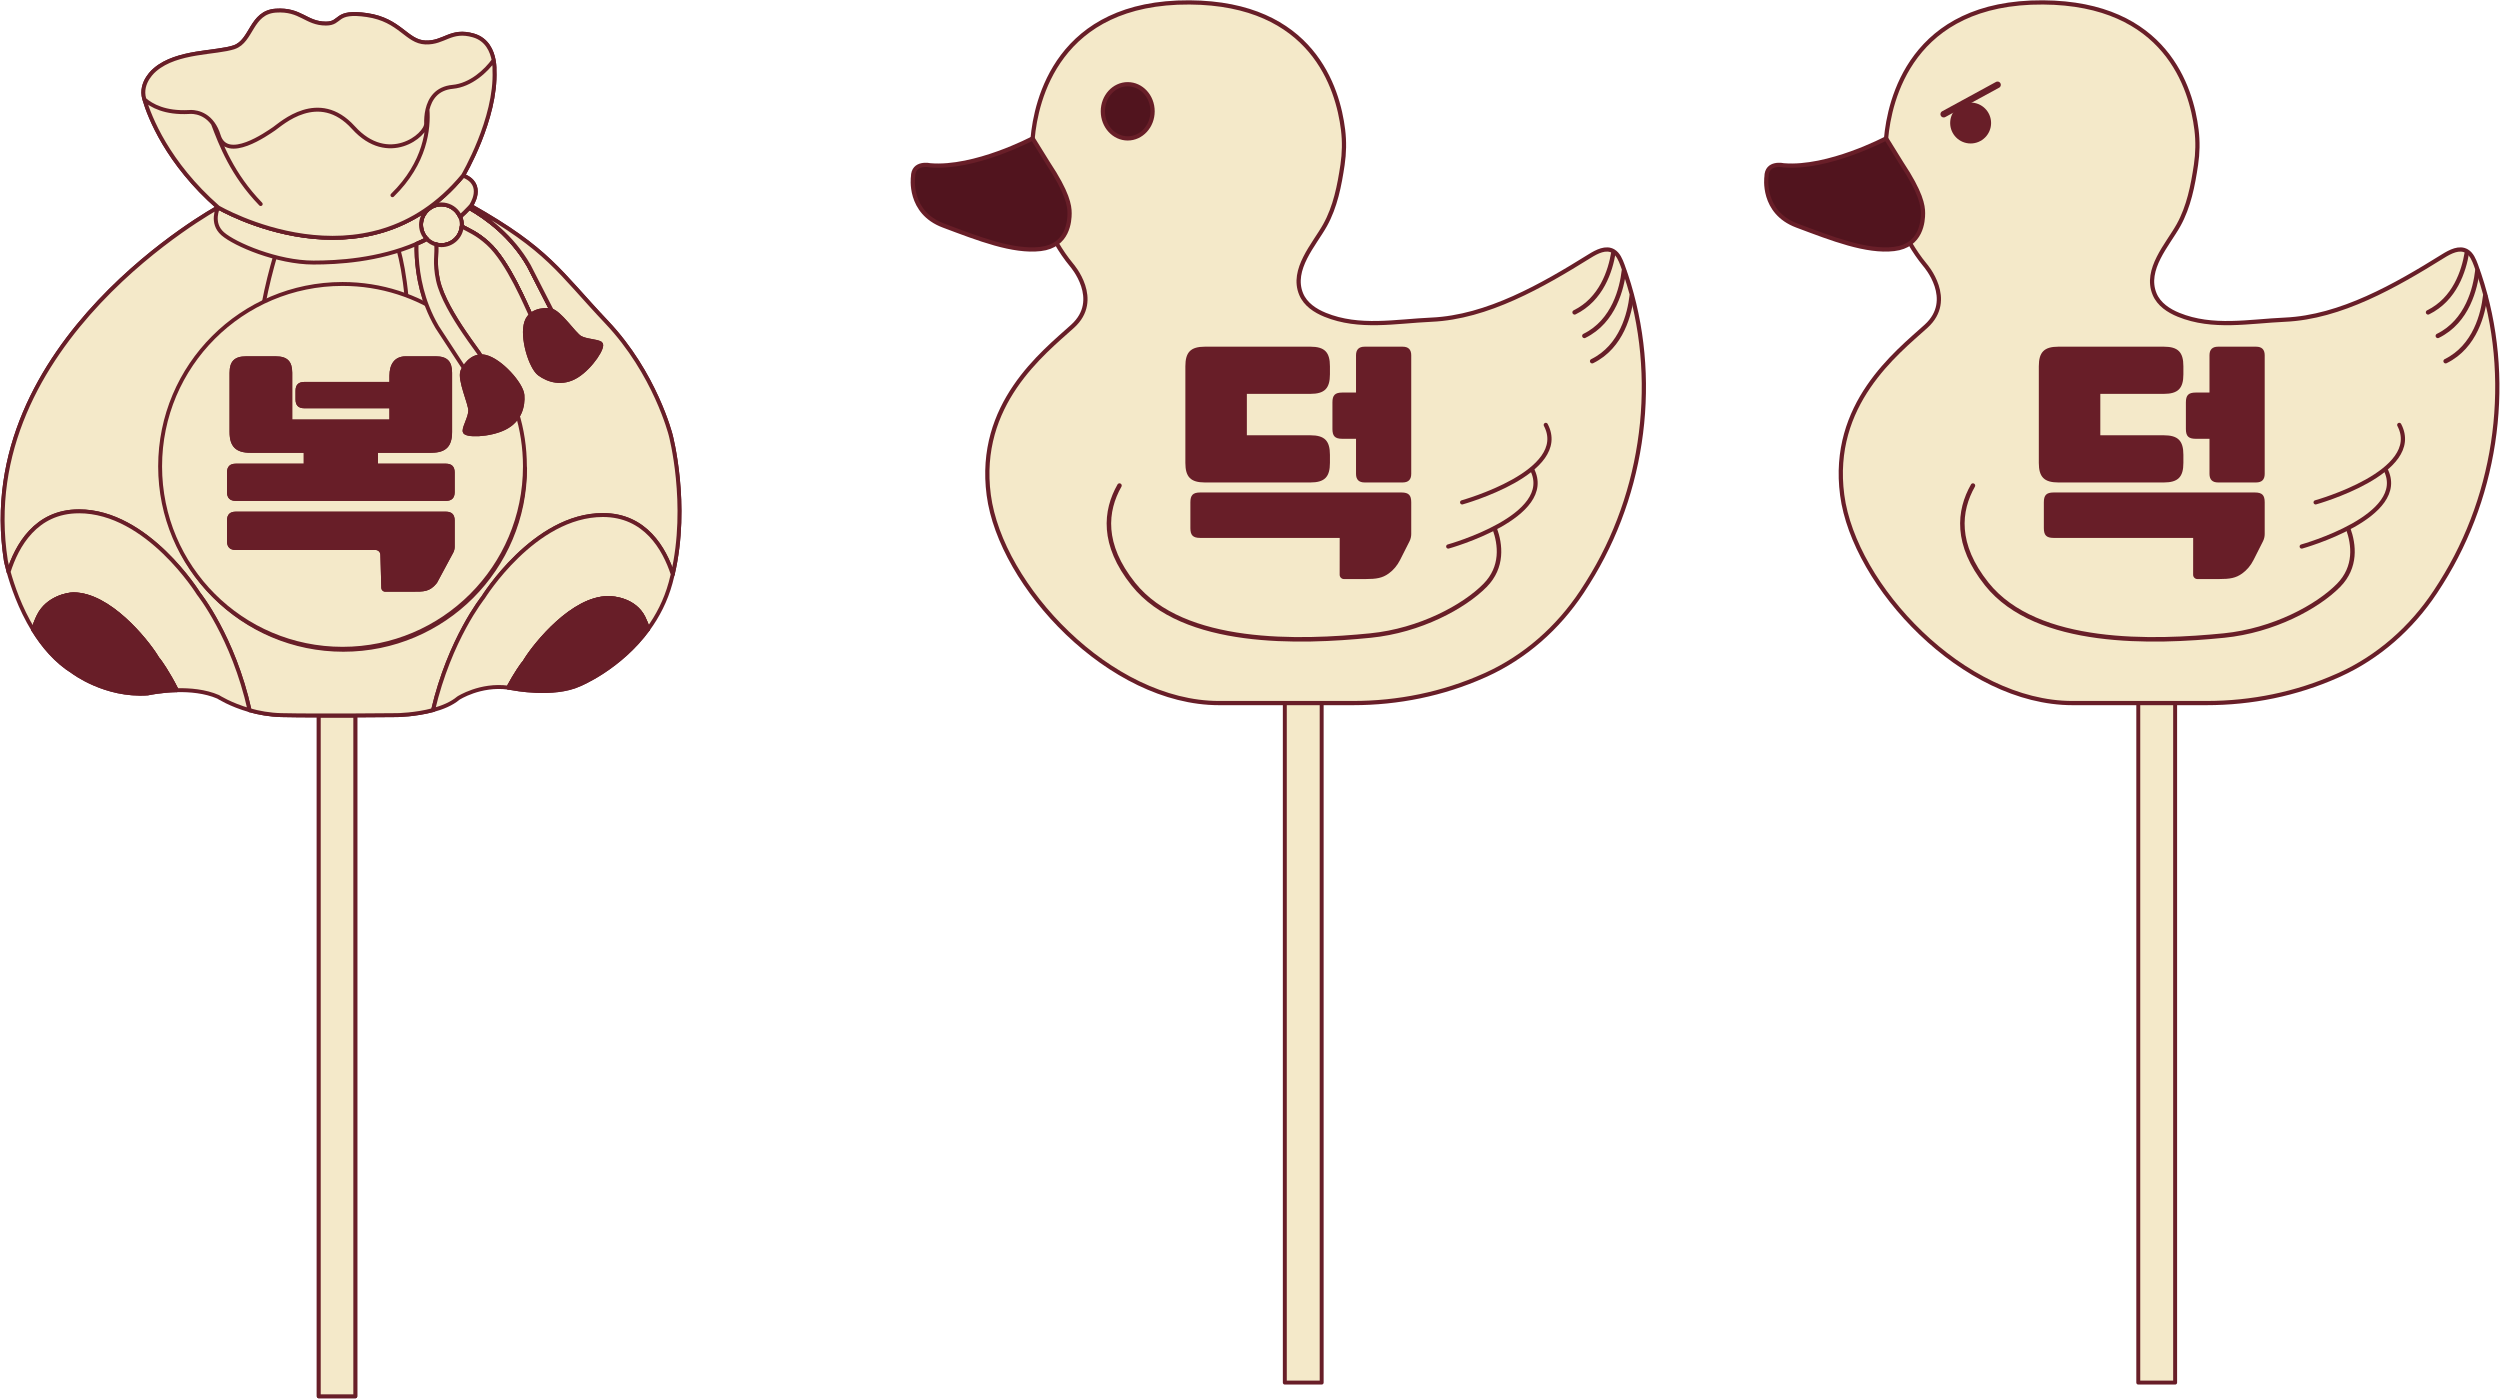 <svg width="1905" height="1066" viewBox="0 0 1905 1066" fill="none" xmlns="http://www.w3.org/2000/svg">
<path d="M1007.11 530.529H979.03V1053.54H1007.11V530.529Z" fill="#F4E9C9" stroke="#681E28" stroke-width="3" stroke-linecap="round" stroke-linejoin="round"/>
<path d="M786.86 105.47C789.4 76.9 805.62 1.22 906.42 1.84C999.99 2.41 1019.49 67.02 1023.41 98.86C1024.5 107.73 1024.33 116.7 1023.02 125.54C1020.66 141.5 1017.51 157.54 1009.72 171.57C1001.49 186.4 983.66 205.32 991.5 224.14C994.77 231.98 1002.24 236.81 1009.73 239.87C1035.84 250.53 1063.71 244.78 1090.75 243.6C1133.26 241.74 1175.2 217.63 1211.2 195.21C1216.81 191.72 1223.74 188.06 1229.41 191.44C1233.02 193.59 1234.85 197.97 1236.37 202.09C1264.71 279.19 1255.26 367.54 1213.89 437.48C1211.17 442.08 1208.34 446.6 1205.4 451.04C1186.98 478.83 1161.84 500.74 1132.58 514.07C1132.02 514.32 1131.47 514.56 1130.91 514.81C1099.29 528.92 1065.25 535.74 1031 535.74H928.88C845.87 535.74 762.57 446.47 753.43 377.27C744.31 308.06 794.84 268.94 817.3 248.63C839.76 228.32 816.59 201.99 816.59 201.99C812.13 196.59 808.34 190.99 805.1 185.39" fill="#F4E9C9"/>
<path d="M786.86 105.47C789.4 76.9 805.62 1.22 906.42 1.84C999.99 2.41 1019.49 67.02 1023.41 98.86C1024.5 107.73 1024.33 116.7 1023.02 125.54C1020.66 141.5 1017.51 157.54 1009.72 171.57C1001.49 186.4 983.66 205.32 991.5 224.14C994.77 231.98 1002.24 236.81 1009.73 239.87C1035.84 250.53 1063.71 244.78 1090.75 243.6C1133.26 241.74 1175.2 217.63 1211.2 195.21C1216.81 191.72 1223.74 188.06 1229.41 191.44C1233.02 193.59 1234.85 197.97 1236.37 202.09C1264.71 279.19 1255.26 367.54 1213.89 437.48C1211.17 442.08 1208.34 446.6 1205.4 451.04C1186.98 478.83 1161.84 500.74 1132.58 514.07C1132.02 514.32 1131.47 514.56 1130.91 514.81C1099.29 528.92 1065.25 535.74 1031 535.74H928.88C845.87 535.74 762.57 446.47 753.43 377.27C744.31 308.06 794.84 268.94 817.3 248.63C839.76 228.32 816.59 201.99 816.59 201.99C812.13 196.59 808.34 190.99 805.1 185.39" stroke="#681E28" stroke-width="3.22" stroke-linecap="round" stroke-linejoin="round"/>
<path d="M695.72 134.82C695.72 134.82 691.86 161.72 718.88 171.87C745.9 182.03 771.86 192.18 792.91 189.74C813.96 187.29 815.02 168.29 815.02 162.46C815.02 156.63 813.62 147.04 798.53 124.28L786.87 105.46C786.87 105.46 742.92 128.79 708.89 125.97C708.89 125.97 695.73 122.96 695.73 134.81L695.72 134.82Z" fill="#51141E" stroke="#681E28" stroke-width="3.22" stroke-linecap="round" stroke-linejoin="round"/>
<path d="M859.32 105.47C869.786 105.47 878.27 96.225 878.27 84.82C878.27 73.415 869.786 64.17 859.32 64.17C848.854 64.17 840.37 73.415 840.37 84.82C840.37 96.225 848.854 105.47 859.32 105.47Z" fill="#51141E" stroke="#681E28" stroke-width="3.22" stroke-linecap="round" stroke-linejoin="round"/>
<path d="M918.17 264.17H998.49C1009.39 264.17 1013.41 268.38 1013.41 279.09V285.21C1013.41 295.92 1009.39 300.13 998.49 300.13H950.11V331.68H998.49C1009.39 331.68 1013.41 335.89 1013.41 346.6V352.72C1013.41 363.43 1009.39 367.64 998.49 367.64H918.17C907.27 367.64 903.25 363.43 903.25 352.72V279.09C903.25 268.38 907.27 264.17 918.17 264.17ZM1020.86 409.89H914.53C908.98 409.89 907.07 407.79 907.07 402.43V382.73C907.07 377.38 908.98 375.27 914.53 375.27H1067.9C1073.45 375.27 1075.36 377.37 1075.36 382.73V406.93C1075.36 408.87 1074.9 410.79 1074.02 412.53L1066.81 426.79C1064.76 430.83 1061.84 434.4 1058.16 437.03C1053.35 440.47 1048.94 441.25 1040.33 441.25H1024.1C1022.29 441.25 1020.82 439.78 1020.82 437.97L1020.85 409.89H1020.86ZM1068.86 367.63H1039.79C1035.58 367.63 1033.29 365.53 1033.29 361.13V334.36H1022.77C1017.22 334.36 1015.31 332.26 1015.31 326.9V306.59C1015.31 301.24 1017.22 299.13 1022.77 299.13H1033.29V270.68C1033.29 266.28 1035.58 264.18 1039.79 264.18H1068.86C1073.07 264.18 1075.36 266.28 1075.36 270.68V361.13C1075.36 365.53 1073.07 367.63 1068.86 367.63Z" fill="#681E28"/>
<path d="M1229.4 192.59C1227.13 206.36 1220.3 227.98 1199.86 238.01" stroke="#681E28" stroke-width="3.43" stroke-linecap="round" stroke-linejoin="round"/>
<path d="M1237.44 206.22C1235.92 219.31 1230.02 244.79 1207.3 255.94" stroke="#681E28" stroke-width="3.43" stroke-linecap="round" stroke-linejoin="round"/>
<path d="M1243.38 225.489C1241.86 238.579 1235.96 264.059 1213.24 275.209" stroke="#681E28" stroke-width="3.43" stroke-linecap="round" stroke-linejoin="round"/>
<path d="M1139.03 402.99C1143.32 414.89 1145.42 432.07 1131.6 446.09C1115.67 462.24 1082.18 480.51 1044.28 484.29C991.03 489.6 901.69 492.79 863.58 445.05C839.38 414.74 842.15 389.2 853.04 370" stroke="#681E28" stroke-width="3.43" stroke-linecap="round" stroke-linejoin="round"/>
<path d="M1103.57 416.439C1103.57 416.439 1186.17 393.429 1167.29 357.439L1103.57 416.439Z" fill="#F4E9C9"/>
<path d="M1103.57 416.439C1103.57 416.439 1186.17 393.429 1167.29 357.439" stroke="#681E28" stroke-width="3.22" stroke-linecap="round" stroke-linejoin="round"/>
<path d="M1114.17 382.79C1114.17 382.79 1196.77 359.78 1177.89 323.79L1114.17 382.79Z" fill="#F4E9C9"/>
<path d="M1114.17 382.79C1114.17 382.79 1196.77 359.78 1177.89 323.79" stroke="#681E28" stroke-width="3.22" stroke-linecap="round" stroke-linejoin="round"/>
<path d="M1657.45 530.529H1629.37V1053.54H1657.45V530.529Z" fill="#F4E9C9" stroke="#681E28" stroke-width="3" stroke-linecap="round" stroke-linejoin="round"/>
<path d="M1437.19 105.47C1439.73 76.9 1455.95 1.22 1556.75 1.84C1650.32 2.41 1669.82 67.02 1673.74 98.86C1674.83 107.73 1674.66 116.7 1673.35 125.54C1670.99 141.5 1667.84 157.54 1660.05 171.57C1651.82 186.4 1633.99 205.32 1641.83 224.14C1645.1 231.98 1652.57 236.81 1660.06 239.87C1686.17 250.53 1714.04 244.78 1741.08 243.6C1783.59 241.74 1825.53 217.63 1861.53 195.21C1867.14 191.72 1874.07 188.06 1879.74 191.44C1883.35 193.59 1885.18 197.97 1886.7 202.09C1915.04 279.19 1905.59 367.54 1864.22 437.48C1861.5 442.08 1858.67 446.6 1855.73 451.04C1837.31 478.83 1812.17 500.74 1782.91 514.07C1782.35 514.32 1781.8 514.56 1781.24 514.81C1749.62 528.92 1715.58 535.74 1681.33 535.74H1579.21C1496.2 535.74 1412.9 446.47 1403.76 377.27C1394.64 308.06 1445.17 268.94 1467.63 248.63C1490.09 228.32 1466.92 201.99 1466.92 201.99C1462.46 196.59 1458.67 190.99 1455.43 185.39" fill="#F4E9C9"/>
<path d="M1437.19 105.47C1439.73 76.9 1455.95 1.22 1556.75 1.84C1650.32 2.41 1669.82 67.02 1673.74 98.86C1674.83 107.73 1674.66 116.7 1673.35 125.54C1670.99 141.5 1667.84 157.54 1660.05 171.57C1651.82 186.4 1633.99 205.32 1641.83 224.14C1645.1 231.98 1652.57 236.81 1660.06 239.87C1686.17 250.53 1714.04 244.78 1741.08 243.6C1783.59 241.74 1825.53 217.63 1861.53 195.21C1867.14 191.72 1874.07 188.06 1879.74 191.44C1883.35 193.59 1885.18 197.97 1886.7 202.09C1915.04 279.19 1905.59 367.54 1864.22 437.48C1861.5 442.08 1858.67 446.6 1855.73 451.04C1837.31 478.83 1812.17 500.74 1782.91 514.07C1782.35 514.32 1781.8 514.56 1781.24 514.81C1749.62 528.92 1715.58 535.74 1681.33 535.74H1579.21C1496.2 535.74 1412.9 446.47 1403.76 377.27C1394.64 308.06 1445.17 268.94 1467.63 248.63C1490.09 228.32 1466.92 201.99 1466.92 201.99C1462.46 196.59 1458.67 190.99 1455.43 185.39" stroke="#681E28" stroke-width="3.22" stroke-linecap="round" stroke-linejoin="round"/>
<path d="M1346.05 134.82C1346.05 134.82 1342.19 161.72 1369.21 171.87C1396.23 182.02 1422.19 192.18 1443.24 189.74C1464.29 187.29 1465.35 168.29 1465.35 162.46C1465.35 156.63 1463.95 147.04 1448.86 124.28L1437.2 105.46C1437.2 105.46 1393.25 128.79 1359.22 125.97C1359.22 125.97 1346.06 122.96 1346.06 134.81L1346.05 134.82Z" fill="#51141E" stroke="#681E28" stroke-width="3.22" stroke-linecap="round" stroke-linejoin="round"/>
<path d="M1568.5 264.17H1648.82C1659.72 264.17 1663.74 268.38 1663.74 279.09V285.21C1663.74 295.92 1659.72 300.13 1648.82 300.13H1600.44V331.68H1648.82C1659.72 331.68 1663.74 335.89 1663.74 346.6V352.72C1663.74 363.43 1659.72 367.64 1648.82 367.64H1568.5C1557.6 367.64 1553.58 363.43 1553.58 352.72V279.09C1553.58 268.38 1557.6 264.17 1568.5 264.17ZM1671.2 409.89H1564.87C1559.32 409.89 1557.41 407.79 1557.41 402.43V382.73C1557.41 377.38 1559.32 375.27 1564.87 375.27H1718.24C1723.79 375.27 1725.7 377.37 1725.7 382.73V406.93C1725.7 408.87 1725.24 410.79 1724.36 412.53L1717.15 426.79C1715.1 430.83 1712.18 434.4 1708.5 437.03C1703.69 440.47 1699.28 441.25 1690.67 441.25H1674.44C1672.63 441.25 1671.16 439.78 1671.16 437.97L1671.19 409.89H1671.2ZM1719.2 367.63H1690.13C1685.92 367.63 1683.63 365.53 1683.63 361.13V334.36H1673.11C1667.56 334.36 1665.65 332.26 1665.65 326.9V306.59C1665.65 301.24 1667.56 299.13 1673.11 299.13H1683.63V270.68C1683.63 266.28 1685.92 264.18 1690.13 264.18H1719.2C1723.41 264.18 1725.7 266.28 1725.7 270.68V361.13C1725.7 365.53 1723.41 367.63 1719.2 367.63Z" fill="#681E28"/>
<path d="M1879.74 192.59C1877.47 206.36 1870.64 227.98 1850.2 238.01" stroke="#681E28" stroke-width="3.43" stroke-linecap="round" stroke-linejoin="round"/>
<path d="M1887.77 206.22C1886.25 219.31 1880.35 244.79 1857.63 255.94" stroke="#681E28" stroke-width="3.43" stroke-linecap="round" stroke-linejoin="round"/>
<path d="M1893.72 225.489C1892.2 238.579 1886.3 264.059 1863.58 275.209" stroke="#681E28" stroke-width="3.43" stroke-linecap="round" stroke-linejoin="round"/>
<path d="M1789.37 402.99C1793.66 414.89 1795.76 432.07 1781.94 446.09C1766.01 462.24 1732.52 480.51 1694.62 484.29C1641.37 489.6 1552.03 492.79 1513.92 445.05C1489.72 414.74 1492.49 389.2 1503.38 370" stroke="#681E28" stroke-width="3.43" stroke-linecap="round" stroke-linejoin="round"/>
<path d="M1753.91 416.439C1753.91 416.439 1836.51 393.429 1817.63 357.439L1753.91 416.439Z" fill="#F4E9C9"/>
<path d="M1753.91 416.439C1753.91 416.439 1836.51 393.429 1817.63 357.439" stroke="#681E28" stroke-width="3.22" stroke-linecap="round" stroke-linejoin="round"/>
<path d="M1764.51 382.79C1764.51 382.79 1847.11 359.78 1828.23 323.79L1764.51 382.79Z" fill="#F4E9C9"/>
<path d="M1764.51 382.79C1764.51 382.79 1847.11 359.78 1828.23 323.79" stroke="#681E28" stroke-width="3.22" stroke-linecap="round" stroke-linejoin="round"/>
<path d="M1481.11 87L1522.12 64.64" stroke="#681E28" stroke-width="5" stroke-linecap="round" stroke-linejoin="round"/>
<path d="M1501.62 109.329C1510.23 109.329 1517.21 102.35 1517.21 93.739C1517.21 85.129 1510.23 78.149 1501.62 78.149C1493.01 78.149 1486.03 85.129 1486.03 93.739C1486.03 102.35 1493.01 109.329 1501.62 109.329Z" fill="#681E28"/>
<path d="M270.739 545.194H242.889V1063.98H270.739V545.194Z" fill="#F4E9C9" stroke="#681E28" stroke-width="3" stroke-linecap="round" stroke-linejoin="round"/>
<path d="M270.739 545.193H242.889V1063.98H270.739V545.193Z" fill="#F4E9C9" stroke="#681E28" stroke-width="3" stroke-linecap="round" stroke-linejoin="round"/>
<path d="M363.519 282.224C360.949 284.244 358.159 283.544 356.229 282.574C353.689 285.014 352.539 287.634 353.469 289.494C353.569 289.694 354.939 291.564 355.069 291.734C356.709 293.654 360.889 293.754 365.469 292.054C365.479 292.054 365.489 292.054 365.499 292.044C366.609 291.164 367.889 290.354 369.299 289.644C370.139 289.214 370.979 288.854 371.809 288.554C371.809 288.554 371.829 288.544 371.839 288.534C374.999 286.064 376.789 283.184 376.299 281.034C376.249 280.804 374.929 278.894 374.809 278.674C373.859 276.804 370.979 276.204 367.439 276.854C367.059 278.814 365.689 280.514 363.509 282.234L363.519 282.224Z" fill="#F4E9C9" stroke="#681E28" stroke-width="3" stroke-linecap="round" stroke-linejoin="round"/>
<path d="M351.839 172.544C357.049 175.464 363.299 177.754 371.759 185.394C387.489 199.604 401.359 233.994 404.479 240.244C405.499 242.264 406.549 243.734 407.709 244.724C410.119 246.784 412.909 246.734 416.529 245.254C418.219 244.564 419.199 243.414 419.769 242.164C420.989 239.444 420.219 236.194 420.219 236.194L402.969 202.484C390.069 179.954 371.119 166.034 357.499 158.334C355.279 160.704 352.969 162.964 350.599 165.084C351.439 166.994 351.889 169.074 351.889 171.284C351.889 171.704 351.869 172.114 351.839 172.534V172.544Z" fill="#F4E9C9"/>
<path d="M407.709 244.724C406.549 243.734 405.499 242.264 404.479 240.244C401.359 233.994 387.489 199.604 371.759 185.394C363.299 177.754 357.049 175.464 351.839 172.544V172.534C351.869 172.114 351.889 171.704 351.889 171.284C351.889 169.074 351.439 166.994 350.599 165.084C352.969 162.964 355.279 160.704 357.499 158.334C371.119 166.034 390.069 179.954 402.969 202.484L420.219 236.194C420.219 236.194 420.989 239.444 419.769 242.164C419.199 243.414 418.219 244.564 416.529 245.254C412.909 246.734 410.119 246.784 407.709 244.724ZM407.709 244.724H407.729" stroke="#681E28" stroke-width="3" stroke-linecap="round" stroke-linejoin="round"/>
<path d="M351.889 171.284C351.889 171.704 351.869 172.124 351.839 172.534C351.869 172.114 351.889 171.704 351.889 171.284C351.889 169.074 351.439 166.984 350.599 165.084C351.439 166.994 351.889 169.074 351.889 171.284Z" fill="#F4E9C9"/>
<path d="M351.889 171.284C351.889 171.704 351.869 172.124 351.839 172.534C351.869 172.114 351.889 171.704 351.889 171.284ZM351.889 171.284C351.889 169.074 351.439 166.984 350.599 165.084M351.889 171.284C351.889 169.074 351.439 166.994 350.599 165.084M350.599 165.084C350.329 164.464 350.019 163.874 349.679 163.304" stroke="#681E28" stroke-width="3" stroke-linecap="round" stroke-linejoin="round"/>
<path d="M321.119 168.284C322.509 161.144 328.809 155.764 336.349 155.764C336.999 155.764 337.639 155.794 338.269 155.894C343.119 156.474 347.279 159.304 349.679 163.304C347.269 159.304 343.119 156.474 338.259 155.884C337.619 155.784 336.989 155.754 336.339 155.754C328.799 155.754 322.499 161.134 321.109 168.274C320.909 169.244 320.809 170.244 320.809 171.284C320.809 173.944 321.479 176.434 322.649 178.624C321.479 176.444 320.809 173.944 320.809 171.294C320.809 170.254 320.909 169.254 321.109 168.284H321.119Z" fill="#F4E9C9" stroke="#681E28" stroke-width="3" stroke-linecap="round" stroke-linejoin="round"/>
<path d="M365.509 292.034C366.329 291.734 367.179 291.374 368.019 290.944C369.429 290.234 370.699 289.424 371.819 288.544C370.999 288.844 370.149 289.204 369.309 289.634C367.899 290.344 366.629 291.154 365.509 292.034Z" fill="#F4E9C9" stroke="#681E28" stroke-width="3" stroke-linecap="round" stroke-linejoin="round"/>
<path d="M384.159 292.093C384.159 292.093 384.139 292.073 384.139 292.063V292.083C384.159 292.083 384.159 292.103 384.159 292.103V292.093Z" fill="#F4E9C9" stroke="#681E28" stroke-width="3" stroke-linecap="round" stroke-linejoin="round"/>
<path d="M322.659 178.624C323.359 179.934 324.249 181.134 325.279 182.184" stroke="#681E28" stroke-width="3" stroke-linecap="round" stroke-linejoin="round"/>
<path d="M384.099 291.774C384.069 291.644 383.649 290.984 383.249 290.384C383.569 290.934 383.849 291.484 384.149 292.044C384.129 291.954 384.119 291.864 384.099 291.764V291.774Z" fill="#F4E9C9" stroke="#681E28" stroke-width="3" stroke-linecap="round" stroke-linejoin="round"/>
<path d="M420.999 254.594C420.109 254.684 419.199 254.824 418.269 255.024C416.709 255.364 415.249 255.834 413.949 256.394C414.839 256.304 415.759 256.164 416.689 255.964C418.249 255.624 419.689 255.154 420.989 254.594H420.999Z" fill="#F4E9C9" stroke="#681E28" stroke-width="3" stroke-linecap="round" stroke-linejoin="round"/>
<path d="M332.349 186.293C333.619 186.623 334.959 186.813 336.339 186.813C344.509 186.813 351.199 180.533 351.829 172.543C351.859 172.123 351.879 171.703 351.879 171.293C351.879 169.083 351.429 166.993 350.589 165.093C350.319 164.483 350.009 163.883 349.669 163.313C347.259 159.313 343.109 156.493 338.259 155.903C337.619 155.803 336.989 155.773 336.339 155.773C328.799 155.773 322.499 161.153 321.109 168.293C320.909 169.263 320.809 170.263 320.809 171.303C320.809 173.953 321.479 176.453 322.649 178.633C323.349 179.943 324.239 181.143 325.269 182.193C327.189 184.133 329.609 185.583 332.339 186.303L332.349 186.293Z" fill="#F4E9C9" stroke="#681E28" stroke-width="3" stroke-linecap="round" stroke-linejoin="round"/>
<path d="M384.099 291.774C384.069 291.644 383.649 290.984 383.249 290.384C383.569 290.934 383.849 291.484 384.149 292.044C384.129 291.954 384.119 291.864 384.099 291.764V291.774Z" stroke="#681E28" stroke-width="3" stroke-linecap="round" stroke-linejoin="round"/>
<path d="M369.349 308.444C366.759 315.074 375.499 333.354 375.329 338.694C375.169 344.034 370.959 350.504 370.959 354.224C370.959 357.944 389.879 357.624 401.529 351.794C413.179 345.974 415.759 334.974 415.069 326.724C414.379 318.474 398.449 300.364 386.809 297.614C384.949 297.174 383.229 297.154 381.669 297.434C373.449 298.874 369.349 308.454 369.349 308.454V308.444Z" stroke="#681E28" stroke-width="3" stroke-linecap="round" stroke-linejoin="round"/>
<path d="M420.999 254.594C420.109 254.684 419.199 254.824 418.269 255.024C416.709 255.364 415.249 255.834 413.949 256.394C414.839 256.304 415.759 256.164 416.689 255.964C418.249 255.624 419.689 255.154 420.989 254.594H420.999Z" stroke="#681E28" stroke-width="3" stroke-linecap="round" stroke-linejoin="round"/>
<path d="M384.159 292.093C384.159 292.093 384.139 292.073 384.139 292.063V292.083C384.159 292.083 384.159 292.103 384.159 292.103V292.093Z" stroke="#681E28" stroke-width="3" stroke-linecap="round" stroke-linejoin="round"/>
<path d="M325.649 233.823C327.639 238.933 330.109 244.123 333.119 249.233L353.829 280.933C353.829 280.933 354.779 281.833 356.239 282.573C353.699 285.013 352.549 287.633 353.479 289.493C353.579 289.693 354.949 291.563 355.079 291.733C356.719 293.653 360.899 293.753 365.479 292.053C365.489 292.053 365.499 292.053 365.509 292.043C366.329 291.743 367.179 291.383 368.019 290.953C369.429 290.243 370.699 289.433 371.819 288.553C371.819 288.553 371.839 288.543 371.849 288.533C375.009 286.063 376.799 283.183 376.309 281.033C376.259 280.803 374.939 278.893 374.819 278.673C373.869 276.803 370.989 276.203 367.449 276.853C367.869 274.743 367.169 272.323 365.139 269.303C363.599 266.993 359.059 261.043 353.879 253.393C345.959 241.723 336.509 226.163 333.769 213.663C330.829 200.213 333.069 193.463 332.349 186.313C333.619 186.643 334.959 186.833 336.339 186.833C344.509 186.833 351.199 180.553 351.829 172.563C357.039 175.483 363.289 177.773 371.749 185.413C387.479 199.623 401.349 234.013 404.469 240.263C405.489 242.283 406.539 243.753 407.699 244.743C410.109 246.803 412.899 246.753 416.519 245.273C418.209 244.583 419.189 243.433 419.759 242.183C420.979 239.463 420.209 236.213 420.209 236.213L402.959 202.503C390.059 179.973 371.109 166.053 357.489 158.353C355.269 160.723 352.959 162.983 350.589 165.103C350.319 164.483 350.009 163.893 349.669 163.323C347.259 159.323 343.109 156.493 338.249 155.903C337.609 155.803 336.979 155.773 336.329 155.773C328.789 155.773 322.489 161.153 321.099 168.293C320.899 169.263 320.799 170.263 320.799 171.303C320.799 173.963 321.469 176.453 322.639 178.643C323.339 179.953 324.229 181.153 325.259 182.203C322.649 183.523 320.009 184.763 317.359 185.883C317.129 198.073 318.479 215.623 325.629 233.853L325.649 233.823Z" stroke="#681E28" stroke-width="3" stroke-linecap="round" stroke-linejoin="round"/>
<path d="M453.279 284.834C448.649 282.174 437.649 265.174 430.639 263.904C430.639 263.904 416.019 261.754 412.259 273.114C408.509 284.474 415.599 307.534 422.269 312.434C428.939 317.334 439.659 320.894 450.719 314.014C461.779 307.144 471.959 291.184 468.789 289.234C465.619 287.284 457.909 287.484 453.269 284.824L453.279 284.834Z" stroke="#681E28" stroke-width="3" stroke-linecap="round" stroke-linejoin="round"/>
<path d="M369.349 308.443C369.349 308.443 373.459 298.863 381.669 297.423C383.379 295.593 384.329 293.693 384.159 292.133V292.103C384.159 292.103 384.159 292.083 384.139 292.083V292.063C383.839 291.493 383.559 290.953 383.239 290.403C382.939 289.933 382.649 289.513 382.599 289.433C381.359 286.973 376.819 286.693 371.839 288.543C371.829 288.543 371.819 288.543 371.809 288.553C370.699 289.433 369.419 290.243 368.009 290.953C367.169 291.383 366.329 291.743 365.499 292.043C365.499 292.043 365.479 292.053 365.469 292.063C365.469 292.063 365.489 292.053 365.499 292.043C365.489 292.043 365.479 292.043 365.469 292.053C360.889 293.753 356.709 293.653 355.069 291.733C354.939 291.563 353.569 289.693 353.469 289.493C352.529 287.633 353.689 285.013 356.229 282.573C354.779 281.833 353.819 280.933 353.819 280.933L333.109 249.233C330.099 244.123 327.629 238.933 325.639 233.823C320.549 231.163 315.259 228.813 309.819 226.793C294.809 221.213 278.569 218.163 261.619 218.163C185.139 218.163 123.139 280.173 123.139 356.643C123.139 433.113 185.149 495.123 261.619 495.123C338.089 495.123 400.099 433.113 400.099 356.643C400.099 355.717 400.099 355.717 400.099 356.643C400.099 433.123 338.089 495.123 261.619 495.123C185.149 495.123 123.139 433.113 123.139 356.643C123.139 280.173 185.149 218.163 261.619 218.163C278.569 218.163 294.809 221.213 309.819 226.793C315.259 228.813 320.549 231.163 325.639 233.823C318.489 215.593 317.129 198.053 317.369 185.863C288.109 198.413 257.009 200.063 238.869 200.063C211.489 200.063 178.919 186.253 169.639 178.073C160.359 169.883 166.199 158.013 166.199 158.013C166.199 158.013 -21.421 260.233 4.449 427.143C4.449 427.143 5.089 430.403 6.539 435.713C12.789 415.993 27.279 389.623 60.089 389.623C112.499 389.623 151.329 452.383 151.329 452.383C151.329 452.383 177.739 485.293 190.169 541.183C197.169 543.173 205.399 544.713 214.399 544.913C242.209 545.553 302.709 544.913 302.709 544.913C302.709 544.913 316.379 544.763 329.989 541.083C342.679 486.963 368.159 455.213 368.159 455.213C368.159 455.213 406.979 392.453 459.379 392.453C491.649 392.453 506.209 417.973 512.629 437.583C525.099 384.063 511.029 331.403 511.029 331.403C511.029 331.403 499.229 284.503 462.339 245.533C425.469 206.543 418.349 190.533 358.839 156.883C358.839 156.883 370.319 140.553 352.859 133.773C278.349 223.803 166.209 158.023 166.209 158.023C166.209 158.023 160.379 169.893 169.649 178.083C178.929 186.273 211.499 200.073 238.879 200.073C257.009 200.073 288.109 198.423 317.379 185.873C320.039 184.743 322.679 183.503 325.279 182.183C324.249 181.133 323.359 179.933 322.659 178.623C321.489 176.433 320.819 173.943 320.819 171.283C320.819 170.243 320.919 169.243 321.119 168.273C322.509 161.133 328.809 155.753 336.349 155.753C336.999 155.753 337.639 155.783 338.269 155.883C343.129 156.473 347.279 159.293 349.689 163.303C350.029 163.873 350.339 164.473 350.609 165.083C352.979 162.963 355.289 160.703 357.509 158.333C371.129 166.043 390.079 179.963 402.979 202.483L420.229 236.193C420.229 236.193 420.999 239.433 419.779 242.163C419.209 243.413 418.229 244.573 416.539 245.253C412.909 246.723 410.119 246.773 407.719 244.723C404.479 246.463 402.559 248.803 403.009 250.893C403.059 251.113 403.909 253.263 404.009 253.463C405.099 255.733 409.139 256.883 413.969 256.403C415.269 255.833 416.729 255.363 418.289 255.033C419.219 254.833 420.129 254.693 421.019 254.603C424.719 253.003 427.169 250.663 427.249 248.473C427.269 248.223 426.459 246.053 426.409 245.813C425.979 243.753 423.349 242.453 419.789 242.183C423.349 242.453 425.969 243.753 426.409 245.813C426.459 246.043 427.259 248.223 427.249 248.473C427.179 250.663 424.719 253.003 421.019 254.603C426.309 254.073 430.639 255.483 431.229 258.173C431.279 258.403 432.079 260.583 432.069 260.833C432.039 261.853 431.479 262.903 430.519 263.893C431.489 262.903 432.039 261.853 432.069 260.833C432.089 260.583 431.279 258.413 431.229 258.173C430.639 255.483 426.309 254.073 421.019 254.603C419.719 255.163 418.269 255.633 416.719 255.973C415.789 256.173 414.869 256.313 413.979 256.403C409.899 258.173 407.329 260.873 407.849 263.253C407.899 263.473 408.739 265.623 408.839 265.823C409.609 267.413 411.799 268.443 414.709 268.783C411.799 268.453 409.609 267.413 408.839 265.823C408.739 265.623 407.899 263.463 407.849 263.253C407.329 260.873 409.899 258.173 413.979 256.403C409.149 256.883 405.109 255.733 404.019 253.463C403.919 253.263 403.069 251.103 403.019 250.893C402.569 248.803 404.489 246.463 407.729 244.723C406.579 243.733 405.519 242.263 404.499 240.243C401.369 233.993 387.499 199.593 371.779 185.393C363.329 177.753 357.079 175.463 351.859 172.543C351.219 180.533 344.539 186.813 336.369 186.813C334.979 186.813 333.649 186.633 332.379 186.293C333.099 193.443 330.859 200.193 333.799 213.643C336.539 226.143 345.979 241.703 353.909 253.373C359.089 261.023 363.639 266.973 365.169 269.283C367.189 272.313 367.889 274.733 367.479 276.833C371.019 276.183 373.899 276.783 374.849 278.653C374.969 278.873 376.289 280.773 376.339 281.013C376.819 283.173 375.039 286.043 371.879 288.513C371.879 288.513 371.859 288.523 371.849 288.533C371.859 288.533 371.869 288.533 371.879 288.523C376.859 286.663 381.409 286.953 382.639 289.413C382.689 289.493 382.969 289.913 383.279 290.383C383.679 290.983 384.099 291.633 384.129 291.773C384.149 291.863 384.159 291.953 384.179 292.053C384.179 292.073 384.199 292.073 384.199 292.083V292.113C384.369 293.683 383.419 295.573 381.709 297.403C383.279 297.133 384.989 297.143 386.849 297.583M209.449 195.843C206.979 204.383 203.419 217.753 200.689 232.273C203.409 217.753 206.969 204.383 209.449 195.843ZM412.259 273.113C416.009 261.753 430.639 263.903 430.639 263.903L412.259 273.113Z" fill="#F4E9C9"/>
<path d="M369.349 308.443C369.349 308.443 373.459 298.863 381.669 297.423C383.379 295.593 384.329 293.693 384.159 292.133V292.103C384.159 292.103 384.159 292.083 384.139 292.083V292.063C383.839 291.493 383.559 290.953 383.239 290.403C382.939 289.933 382.649 289.513 382.599 289.433C381.359 286.973 376.819 286.693 371.839 288.543C371.829 288.543 371.819 288.543 371.809 288.553C370.699 289.433 369.419 290.243 368.009 290.953C367.169 291.383 366.329 291.743 365.499 292.043M365.499 292.043C365.499 292.043 365.479 292.053 365.469 292.063M365.499 292.043C365.489 292.053 365.469 292.063 365.469 292.063M365.499 292.043C365.489 292.043 365.479 292.043 365.469 292.053C360.889 293.753 356.709 293.653 355.069 291.733C354.939 291.563 353.569 289.693 353.469 289.493C352.529 287.633 353.689 285.013 356.229 282.573C354.779 281.833 353.819 280.933 353.819 280.933L333.109 249.233C330.099 244.123 327.629 238.933 325.639 233.823M365.469 292.063C361.959 294.823 360.159 298.083 361.259 300.253C361.359 300.453 362.729 302.313 362.859 302.493C364.449 304.353 368.429 304.503 372.839 302.963M325.639 233.823C320.549 231.163 315.259 228.813 309.819 226.793M325.639 233.823C318.489 215.593 317.129 198.053 317.369 185.863C288.109 198.413 257.009 200.063 238.869 200.063C211.489 200.063 178.919 186.253 169.639 178.073C160.359 169.883 166.199 158.013 166.199 158.013C166.199 158.013 -21.421 260.233 4.449 427.143C4.449 427.143 5.089 430.403 6.539 435.713C12.789 415.993 27.279 389.623 60.089 389.623C112.499 389.623 151.329 452.383 151.329 452.383C151.329 452.383 177.739 485.293 190.169 541.183C197.169 543.173 205.399 544.713 214.399 544.913C242.209 545.553 302.709 544.913 302.709 544.913C302.709 544.913 316.379 544.763 329.989 541.083C342.679 486.963 368.159 455.213 368.159 455.213C368.159 455.213 406.979 392.453 459.379 392.453C491.649 392.453 506.209 417.973 512.629 437.583C525.099 384.063 511.029 331.403 511.029 331.403C511.029 331.403 499.229 284.503 462.339 245.533C425.469 206.543 418.349 190.533 358.839 156.883M309.819 226.793V226.813M309.819 226.793C294.809 221.213 278.569 218.163 261.619 218.163M309.819 226.793C308.249 209.793 305.759 198.053 303.819 190.913M261.619 218.163C185.139 218.163 123.139 280.173 123.139 356.643M261.619 218.163C185.149 218.163 123.139 280.173 123.139 356.643M123.139 356.643C123.139 433.113 185.149 495.123 261.619 495.123M261.619 495.123C338.089 495.123 400.099 433.113 400.099 356.643M261.619 495.123C338.089 495.123 400.099 433.123 400.099 356.643M400.099 356.643C400.099 355.717 400.099 355.717 400.099 356.643ZM358.839 156.883C358.839 156.883 370.319 140.553 352.859 133.773C278.349 223.803 166.209 158.023 166.209 158.023C166.209 158.023 160.379 169.893 169.649 178.083C178.929 186.273 211.499 200.073 238.879 200.073C257.009 200.073 288.109 198.423 317.379 185.873C320.039 184.743 322.679 183.503 325.279 182.183C324.249 181.133 323.359 179.933 322.659 178.623C321.489 176.433 320.819 173.943 320.819 171.283C320.819 170.243 320.919 169.243 321.119 168.273C322.509 161.133 328.809 155.753 336.349 155.753C336.999 155.753 337.639 155.783 338.269 155.883C343.129 156.473 347.279 159.293 349.689 163.303C350.029 163.873 350.339 164.473 350.609 165.083C352.979 162.963 355.289 160.703 357.509 158.333M358.839 156.883C358.389 157.363 357.959 157.853 357.509 158.333M357.509 158.333C371.129 166.043 390.079 179.963 402.979 202.483L420.229 236.193C420.229 236.193 420.999 239.433 419.779 242.163C419.209 243.413 418.229 244.573 416.539 245.253C412.909 246.723 410.119 246.773 407.719 244.723C404.479 246.463 402.559 248.803 403.009 250.893C403.059 251.113 403.909 253.263 404.009 253.463C405.099 255.733 409.139 256.883 413.969 256.403C415.269 255.833 416.729 255.363 418.289 255.033C419.219 254.833 420.129 254.693 421.019 254.603M421.019 254.603C424.719 253.003 427.169 250.663 427.249 248.473M421.019 254.603C424.719 253.003 427.179 250.663 427.249 248.473M421.019 254.603C426.309 254.073 430.639 255.483 431.229 258.173M421.019 254.603C419.719 255.163 418.269 255.633 416.719 255.973C415.789 256.173 414.869 256.313 413.979 256.403M427.249 248.473C427.269 248.223 426.459 246.053 426.409 245.813M427.249 248.473C427.259 248.223 426.459 246.043 426.409 245.813M426.409 245.813C425.979 243.753 423.349 242.453 419.789 242.183C423.349 242.453 425.969 243.753 426.409 245.813ZM431.229 258.173C431.279 258.403 432.079 260.583 432.069 260.833M431.229 258.173C431.279 258.413 432.089 260.583 432.069 260.833M432.069 260.833C432.039 261.853 431.479 262.903 430.519 263.893C431.489 262.903 432.039 261.853 432.069 260.833ZM413.979 256.403C409.899 258.173 407.329 260.873 407.849 263.253M413.979 256.403C409.149 256.883 405.109 255.733 404.019 253.463C403.919 253.263 403.069 251.103 403.019 250.893C402.569 248.803 404.489 246.463 407.729 244.723C406.579 243.733 405.519 242.263 404.499 240.243C401.369 233.993 387.499 199.593 371.779 185.393C363.329 177.753 357.079 175.463 351.859 172.543C351.219 180.533 344.539 186.813 336.369 186.813C334.979 186.813 333.649 186.633 332.379 186.293C333.099 193.443 330.859 200.193 333.799 213.643C336.539 226.143 345.979 241.703 353.909 253.373C359.089 261.023 363.639 266.973 365.169 269.283C367.189 272.313 367.889 274.733 367.479 276.833C371.019 276.183 373.899 276.783 374.849 278.653C374.969 278.873 376.289 280.773 376.339 281.013C376.819 283.173 375.039 286.043 371.879 288.513C371.879 288.513 371.859 288.523 371.849 288.533C371.859 288.533 371.869 288.533 371.879 288.523C376.859 286.663 381.409 286.953 382.639 289.413C382.689 289.493 382.969 289.913 383.279 290.383C383.679 290.983 384.099 291.633 384.129 291.773C384.149 291.863 384.159 291.953 384.179 292.053C384.179 292.073 384.199 292.073 384.199 292.083V292.113C384.369 293.683 383.419 295.573 381.709 297.403C383.279 297.133 384.989 297.143 386.849 297.583M407.849 263.253C407.899 263.473 408.739 265.623 408.839 265.823M407.849 263.253C407.899 263.463 408.739 265.623 408.839 265.823M408.839 265.823C409.609 267.413 411.799 268.443 414.709 268.783C411.799 268.453 409.609 267.413 408.839 265.823ZM412.259 273.113C416.009 261.753 430.639 263.903 430.639 263.903M209.449 195.843C206.979 204.383 203.419 217.753 200.689 232.273C203.409 217.753 206.969 204.383 209.449 195.843Z" stroke="#681E28" stroke-width="3" stroke-linecap="round" stroke-linejoin="round"/>
<path d="M369.349 308.443C369.349 308.443 373.459 298.863 381.669 297.423C383.379 295.593 384.329 293.693 384.159 292.133V292.103C384.159 292.103 384.159 292.083 384.139 292.083V292.063C383.839 291.493 383.559 290.953 383.239 290.403C382.939 289.933 382.649 289.513 382.599 289.433C381.359 286.973 376.819 286.693 371.839 288.543C371.829 288.543 371.819 288.543 371.809 288.553C370.699 289.433 369.419 290.243 368.009 290.953C367.169 291.383 366.329 291.743 365.499 292.043C365.499 292.043 365.479 292.053 365.469 292.063C365.469 292.063 365.489 292.053 365.499 292.043C365.489 292.043 365.479 292.043 365.469 292.053C360.889 293.753 356.709 293.653 355.069 291.733C354.939 291.563 353.569 289.693 353.469 289.493C352.529 287.633 353.689 285.013 356.229 282.573C354.779 281.833 353.819 280.933 353.819 280.933L333.109 249.233C330.099 244.123 327.629 238.933 325.639 233.823C320.549 231.163 315.259 228.813 309.819 226.793C294.809 221.213 278.569 218.163 261.619 218.163C185.139 218.163 123.139 280.173 123.139 356.643C123.139 433.113 185.149 495.123 261.619 495.123C338.089 495.123 400.099 433.113 400.099 356.643C400.099 355.717 400.099 355.717 400.099 356.643C400.099 433.123 338.089 495.123 261.619 495.123C185.149 495.123 123.139 433.113 123.139 356.643C123.139 280.173 185.149 218.163 261.619 218.163C278.569 218.163 294.809 221.213 309.819 226.793C315.259 228.813 320.549 231.163 325.639 233.823C318.489 215.593 317.129 198.053 317.369 185.863C288.109 198.413 257.009 200.063 238.869 200.063C211.489 200.063 178.919 186.253 169.639 178.073C160.359 169.883 166.199 158.013 166.199 158.013C166.199 158.013 -21.421 260.233 4.449 427.143C4.449 427.143 5.089 430.403 6.539 435.713C12.789 415.993 27.279 389.623 60.089 389.623C112.499 389.623 151.329 452.383 151.329 452.383C151.329 452.383 177.739 485.293 190.169 541.183C197.169 543.173 205.399 544.713 214.399 544.913C242.209 545.553 302.709 544.913 302.709 544.913C302.709 544.913 316.379 544.763 329.989 541.083C342.679 486.963 368.159 455.213 368.159 455.213C368.159 455.213 406.979 392.453 459.379 392.453C491.649 392.453 506.209 417.973 512.629 437.583C525.099 384.063 511.029 331.403 511.029 331.403C511.029 331.403 499.229 284.503 462.339 245.533C425.469 206.543 418.349 190.533 358.839 156.883C358.839 156.883 370.319 140.553 352.859 133.773C278.349 223.803 166.209 158.023 166.209 158.023C166.209 158.023 160.379 169.893 169.649 178.083C178.929 186.273 211.499 200.073 238.879 200.073C257.009 200.073 288.109 198.423 317.379 185.873C320.039 184.743 322.679 183.503 325.279 182.183C324.249 181.133 323.359 179.933 322.659 178.623C321.489 176.433 320.819 173.943 320.819 171.283C320.819 170.243 320.919 169.243 321.119 168.273C322.509 161.133 328.809 155.753 336.349 155.753C336.999 155.753 337.639 155.783 338.269 155.883C343.129 156.473 347.279 159.293 349.689 163.303C350.029 163.873 350.339 164.473 350.609 165.083C352.979 162.963 355.289 160.703 357.509 158.333C371.129 166.043 390.079 179.963 402.979 202.483L420.229 236.193C420.229 236.193 420.999 239.433 419.779 242.163C419.209 243.413 418.229 244.573 416.539 245.253C412.909 246.723 410.119 246.773 407.719 244.723C404.479 246.463 402.559 248.803 403.009 250.893C403.059 251.113 403.909 253.263 404.009 253.463C405.099 255.733 409.139 256.883 413.969 256.403C415.269 255.833 416.729 255.363 418.289 255.033C419.219 254.833 420.129 254.693 421.019 254.603C424.719 253.003 427.169 250.663 427.249 248.473C427.269 248.223 426.459 246.053 426.409 245.813C425.979 243.753 423.349 242.453 419.789 242.183C423.349 242.453 425.969 243.753 426.409 245.813C426.459 246.043 427.259 248.223 427.249 248.473C427.179 250.663 424.719 253.003 421.019 254.603C426.309 254.073 430.639 255.483 431.229 258.173C431.279 258.403 432.079 260.583 432.069 260.833C432.039 261.853 431.479 262.903 430.519 263.893C431.489 262.903 432.039 261.853 432.069 260.833C432.089 260.583 431.279 258.413 431.229 258.173C430.639 255.483 426.309 254.073 421.019 254.603C419.719 255.163 418.269 255.633 416.719 255.973C415.789 256.173 414.869 256.313 413.979 256.403C409.899 258.173 407.329 260.873 407.849 263.253C407.899 263.473 408.739 265.623 408.839 265.823C409.609 267.413 411.799 268.443 414.709 268.783C411.799 268.453 409.609 267.413 408.839 265.823C408.739 265.623 407.899 263.463 407.849 263.253C407.329 260.873 409.899 258.173 413.979 256.403C409.149 256.883 405.109 255.733 404.019 253.463C403.919 253.263 403.069 251.103 403.019 250.893C402.569 248.803 404.489 246.463 407.729 244.723C406.579 243.733 405.519 242.263 404.499 240.243C401.369 233.993 387.499 199.593 371.779 185.393C363.329 177.753 357.079 175.463 351.859 172.543C351.219 180.533 344.539 186.813 336.369 186.813C334.979 186.813 333.649 186.633 332.379 186.293C333.099 193.443 330.859 200.193 333.799 213.643C336.539 226.143 345.979 241.703 353.909 253.373C359.089 261.023 363.639 266.973 365.169 269.283C367.189 272.313 367.889 274.733 367.479 276.833C371.019 276.183 373.899 276.783 374.849 278.653C374.969 278.873 376.289 280.773 376.339 281.013C376.819 283.173 375.039 286.043 371.879 288.513C371.879 288.513 371.859 288.523 371.849 288.533C371.859 288.533 371.869 288.533 371.879 288.523C376.859 286.663 381.409 286.953 382.639 289.413C382.689 289.493 382.969 289.913 383.279 290.383C383.679 290.983 384.099 291.633 384.129 291.773C384.149 291.863 384.159 291.953 384.179 292.053C384.179 292.073 384.199 292.073 384.199 292.083V292.113C384.369 293.683 383.419 295.573 381.709 297.403C383.279 297.133 384.989 297.143 386.849 297.583M209.449 195.843C206.979 204.383 203.419 217.753 200.689 232.273C203.409 217.753 206.969 204.383 209.449 195.843ZM412.259 273.113C416.009 261.753 430.639 263.903 430.639 263.903L412.259 273.113Z" fill="#F4E9C9"/>
<path d="M369.349 308.443C369.349 308.443 373.459 298.863 381.669 297.423C383.379 295.593 384.329 293.693 384.159 292.133V292.103C384.159 292.103 384.159 292.083 384.139 292.083V292.063C383.839 291.493 383.559 290.953 383.239 290.403C382.939 289.933 382.649 289.513 382.599 289.433C381.359 286.973 376.819 286.693 371.839 288.543C371.829 288.543 371.819 288.543 371.809 288.553C370.699 289.433 369.419 290.243 368.009 290.953C367.169 291.383 366.329 291.743 365.499 292.043M365.499 292.043C365.499 292.043 365.479 292.053 365.469 292.063M365.499 292.043C365.489 292.053 365.469 292.063 365.469 292.063M365.499 292.043C365.489 292.043 365.479 292.043 365.469 292.053C360.889 293.753 356.709 293.653 355.069 291.733C354.939 291.563 353.569 289.693 353.469 289.493C352.529 287.633 353.689 285.013 356.229 282.573C354.779 281.833 353.819 280.933 353.819 280.933L333.109 249.233C330.099 244.123 327.629 238.933 325.639 233.823M365.469 292.063C361.959 294.823 360.159 298.083 361.259 300.253C361.359 300.453 362.729 302.313 362.859 302.493C364.449 304.353 368.429 304.503 372.839 302.963M325.639 233.823C320.549 231.163 315.259 228.813 309.819 226.793M325.639 233.823C318.489 215.593 317.129 198.053 317.369 185.863C288.109 198.413 257.009 200.063 238.869 200.063C211.489 200.063 178.919 186.253 169.639 178.073C160.359 169.883 166.199 158.013 166.199 158.013C166.199 158.013 -21.421 260.233 4.449 427.143C4.449 427.143 5.089 430.403 6.539 435.713C12.789 415.993 27.279 389.623 60.089 389.623C112.499 389.623 151.329 452.383 151.329 452.383C151.329 452.383 177.739 485.293 190.169 541.183C197.169 543.173 205.399 544.713 214.399 544.913C242.209 545.553 302.709 544.913 302.709 544.913C302.709 544.913 316.379 544.763 329.989 541.083C342.679 486.963 368.159 455.213 368.159 455.213C368.159 455.213 406.979 392.453 459.379 392.453C491.649 392.453 506.209 417.973 512.629 437.583C525.099 384.063 511.029 331.403 511.029 331.403C511.029 331.403 499.229 284.503 462.339 245.533C425.469 206.543 418.349 190.533 358.839 156.883M309.819 226.793V226.813M309.819 226.793C294.809 221.213 278.569 218.163 261.619 218.163M309.819 226.793C308.249 209.793 305.759 198.053 303.819 190.913M261.619 218.163C185.139 218.163 123.139 280.173 123.139 356.643M261.619 218.163C185.149 218.163 123.139 280.173 123.139 356.643M123.139 356.643C123.139 433.113 185.149 495.123 261.619 495.123M261.619 495.123C338.089 495.123 400.099 433.113 400.099 356.643M261.619 495.123C338.089 495.123 400.099 433.123 400.099 356.643M400.099 356.643C400.099 355.717 400.099 355.717 400.099 356.643ZM358.839 156.883C358.839 156.883 370.319 140.553 352.859 133.773C278.349 223.803 166.209 158.023 166.209 158.023C166.209 158.023 160.379 169.893 169.649 178.083C178.929 186.273 211.499 200.073 238.879 200.073C257.009 200.073 288.109 198.423 317.379 185.873C320.039 184.743 322.679 183.503 325.279 182.183C324.249 181.133 323.359 179.933 322.659 178.623C321.489 176.433 320.819 173.943 320.819 171.283C320.819 170.243 320.919 169.243 321.119 168.273C322.509 161.133 328.809 155.753 336.349 155.753C336.999 155.753 337.639 155.783 338.269 155.883C343.129 156.473 347.279 159.293 349.689 163.303C350.029 163.873 350.339 164.473 350.609 165.083C352.979 162.963 355.289 160.703 357.509 158.333M358.839 156.883C358.389 157.363 357.959 157.853 357.509 158.333M357.509 158.333C371.129 166.043 390.079 179.963 402.979 202.483L420.229 236.193C420.229 236.193 420.999 239.433 419.779 242.163C419.209 243.413 418.229 244.573 416.539 245.253C412.909 246.723 410.119 246.773 407.719 244.723C404.479 246.463 402.559 248.803 403.009 250.893C403.059 251.113 403.909 253.263 404.009 253.463C405.099 255.733 409.139 256.883 413.969 256.403C415.269 255.833 416.729 255.363 418.289 255.033C419.219 254.833 420.129 254.693 421.019 254.603M421.019 254.603C424.719 253.003 427.169 250.663 427.249 248.473M421.019 254.603C424.719 253.003 427.179 250.663 427.249 248.473M421.019 254.603C426.309 254.073 430.639 255.483 431.229 258.173M421.019 254.603C419.719 255.163 418.269 255.633 416.719 255.973C415.789 256.173 414.869 256.313 413.979 256.403M427.249 248.473C427.269 248.223 426.459 246.053 426.409 245.813M427.249 248.473C427.259 248.223 426.459 246.043 426.409 245.813M426.409 245.813C425.979 243.753 423.349 242.453 419.789 242.183C423.349 242.453 425.969 243.753 426.409 245.813ZM431.229 258.173C431.279 258.403 432.079 260.583 432.069 260.833M431.229 258.173C431.279 258.413 432.089 260.583 432.069 260.833M432.069 260.833C432.039 261.853 431.479 262.903 430.519 263.893C431.489 262.903 432.039 261.853 432.069 260.833ZM413.979 256.403C409.899 258.173 407.329 260.873 407.849 263.253M413.979 256.403C409.149 256.883 405.109 255.733 404.019 253.463C403.919 253.263 403.069 251.103 403.019 250.893C402.569 248.803 404.489 246.463 407.729 244.723C406.579 243.733 405.519 242.263 404.499 240.243C401.369 233.993 387.499 199.593 371.779 185.393C363.329 177.753 357.079 175.463 351.859 172.543C351.219 180.533 344.539 186.813 336.369 186.813C334.979 186.813 333.649 186.633 332.379 186.293C333.099 193.443 330.859 200.193 333.799 213.643C336.539 226.143 345.979 241.703 353.909 253.373C359.089 261.023 363.639 266.973 365.169 269.283C367.189 272.313 367.889 274.733 367.479 276.833C371.019 276.183 373.899 276.783 374.849 278.653C374.969 278.873 376.289 280.773 376.339 281.013C376.819 283.173 375.039 286.043 371.879 288.513C371.879 288.513 371.859 288.523 371.849 288.533C371.859 288.533 371.869 288.533 371.879 288.523C376.859 286.663 381.409 286.953 382.639 289.413C382.689 289.493 382.969 289.913 383.279 290.383C383.679 290.983 384.099 291.633 384.129 291.773C384.149 291.863 384.159 291.953 384.179 292.053C384.179 292.073 384.199 292.073 384.199 292.083V292.113C384.369 293.683 383.419 295.573 381.709 297.403C383.279 297.133 384.989 297.143 386.849 297.583M407.849 263.253C407.899 263.473 408.739 265.623 408.839 265.823M407.849 263.253C407.899 263.463 408.739 265.623 408.839 265.823M408.839 265.823C409.609 267.413 411.799 268.443 414.709 268.783C411.799 268.453 409.609 267.413 408.839 265.823ZM412.259 273.113C416.009 261.753 430.639 263.903 430.639 263.903M209.449 195.843C206.979 204.383 203.419 217.753 200.689 232.273C203.409 217.753 206.969 204.383 209.449 195.843Z" stroke="#681E28" stroke-width="3" stroke-linecap="round" stroke-linejoin="round"/>
<path d="M393.749 314.054C397.809 327.104 399.989 340.984 399.989 355.374C399.989 432.134 337.759 494.364 260.999 494.364C184.239 494.364 122.009 432.134 122.009 355.374C122.009 278.614 184.239 216.384 260.999 216.384C290.539 216.384 317.919 225.594 340.429 241.304" fill="#F4E9C9"/>
<path d="M393.749 314.054C397.809 327.104 399.989 340.984 399.989 355.374C399.989 432.134 337.759 494.364 260.999 494.364C184.239 494.364 122.009 432.134 122.009 355.374C122.009 278.614 184.239 216.384 260.999 216.384C290.539 216.384 317.919 225.594 340.429 241.304" stroke="#681E28" stroke-width="2.97" stroke-linecap="round" stroke-linejoin="round"/>
<path d="M325.649 233.824C327.639 238.934 330.109 244.124 333.119 249.234L353.829 280.934C353.829 280.934 354.779 281.834 356.239 282.574C358.159 283.544 360.949 284.244 363.529 282.224C365.699 280.504 367.069 278.794 367.459 276.844C367.879 274.734 367.179 272.314 365.149 269.294C363.609 266.984 359.069 261.034 353.889 253.384C345.969 241.714 336.519 226.154 333.779 213.654C330.839 200.204 333.079 193.454 332.359 186.304C329.639 185.584 327.219 184.134 325.289 182.194C322.679 183.514 320.039 184.754 317.379 185.874C317.149 198.054 318.499 215.604 325.649 233.834V233.824Z" fill="#F4E9C9" stroke="#681E28" stroke-width="3" stroke-linecap="round" stroke-linejoin="round"/>
<path d="M352.859 133.774C352.859 133.774 378.409 90.424 376.789 53.554C376.789 53.554 376.989 50.244 376.169 45.904C370.539 53.824 358.839 64.874 344.979 66.164C332.559 67.314 327.599 75.524 325.729 83.474C324.809 87.404 324.639 91.284 324.709 94.204C324.929 103.044 295.809 126.544 269.289 97.214C242.749 67.904 214.289 94.424 208.909 98.084C203.509 101.744 172.889 123.534 166.639 103.264C165.489 99.524 163.969 96.544 162.259 94.184C168.289 110.064 176.889 132.984 198.659 155.484C176.879 132.984 168.289 110.064 162.259 94.184C154.809 83.784 143.779 85.364 143.779 85.364C125.829 86.254 115.499 80.604 110.039 75.774C115.509 80.604 125.829 86.254 143.779 85.364C143.779 85.364 154.809 83.794 162.259 94.184C163.959 96.544 165.489 99.514 166.639 103.264C172.889 123.534 203.509 101.744 208.909 98.084C214.289 94.424 242.749 67.904 269.289 97.214C295.809 126.544 324.929 103.044 324.709 94.204C324.639 91.284 324.809 87.404 325.729 83.474C327.599 75.514 332.569 67.314 344.979 66.164C358.839 64.874 370.529 53.834 376.169 45.904C374.929 39.204 371.289 30.064 360.779 27.014C343.469 22.004 338.619 32.844 324.229 32.364C309.819 31.884 304.979 15.214 279.739 11.494C254.519 7.784 260.659 17.964 248.369 17.964C233.049 17.964 229.279 6.814 210.199 8.104C191.109 9.404 192.079 31.234 178.499 35.934C164.909 40.614 134.999 38.674 118.179 53.064C118.179 53.064 106.209 62.454 109.919 75.394C109.949 75.524 109.989 75.644 110.039 75.774C113.919 89.014 127.619 124.244 166.209 158.034C166.209 158.034 278.359 223.814 352.859 133.784V133.774Z" fill="#F4E9C9"/>
<path d="M376.169 45.904C376.989 50.244 376.789 53.554 376.789 53.554C378.409 90.424 352.859 133.774 352.859 133.774V133.784C278.359 223.814 166.209 158.034 166.209 158.034C127.619 124.244 113.919 89.014 110.039 75.774M376.169 45.904C370.539 53.824 358.839 64.874 344.979 66.164M376.169 45.904C370.529 53.834 358.839 64.874 344.979 66.164M376.169 45.904C374.929 39.204 371.289 30.064 360.779 27.014C343.469 22.004 338.619 32.844 324.229 32.364C309.819 31.884 304.979 15.214 279.739 11.494C254.519 7.784 260.659 17.964 248.369 17.964C233.049 17.964 229.279 6.814 210.199 8.104C191.109 9.404 192.079 31.234 178.499 35.934C164.909 40.614 134.999 38.674 118.179 53.064C118.179 53.064 106.209 62.454 109.919 75.394C109.949 75.524 109.989 75.644 110.039 75.774M344.979 66.164C332.559 67.314 327.599 75.524 325.729 83.474M344.979 66.164C332.569 67.314 327.599 75.514 325.729 83.474M325.729 83.474C326.799 97.594 324.459 123.934 299.039 148.754M325.729 83.474C324.809 87.404 324.639 91.284 324.709 94.204C324.929 103.044 295.809 126.544 269.289 97.214C242.749 67.904 214.289 94.424 208.909 98.084C203.509 101.744 172.889 123.534 166.639 103.264M166.639 103.264C165.489 99.524 163.969 96.544 162.259 94.184M166.639 103.264C165.489 99.514 163.959 96.544 162.259 94.184M162.259 94.184C168.289 110.064 176.889 132.984 198.659 155.484C176.879 132.984 168.289 110.064 162.259 94.184ZM162.259 94.184C154.809 83.784 143.779 85.364 143.779 85.364M162.259 94.184C154.809 83.794 143.779 85.364 143.779 85.364M143.779 85.364C125.829 86.254 115.499 80.604 110.039 75.774M143.779 85.364C125.829 86.254 115.509 80.604 110.039 75.774" stroke="#681E28" stroke-width="3" stroke-linecap="round" stroke-linejoin="round"/>
<path d="M352.859 133.774C352.859 133.774 378.409 90.424 376.789 53.554C376.789 53.554 376.989 50.244 376.169 45.904C370.539 53.824 358.839 64.874 344.979 66.164C332.559 67.314 327.599 75.524 325.729 83.474C324.809 87.404 324.639 91.284 324.709 94.204C324.929 103.044 295.809 126.544 269.289 97.214C242.749 67.904 214.289 94.424 208.909 98.084C203.509 101.744 172.889 123.534 166.639 103.264C165.489 99.524 163.969 96.544 162.259 94.184C168.289 110.064 176.889 132.984 198.659 155.484C176.879 132.984 168.289 110.064 162.259 94.184C154.809 83.784 143.779 85.364 143.779 85.364C125.829 86.254 115.499 80.604 110.039 75.774C115.509 80.604 125.829 86.254 143.779 85.364C143.779 85.364 154.809 83.794 162.259 94.184C163.959 96.544 165.489 99.514 166.639 103.264C172.889 123.534 203.509 101.744 208.909 98.084C214.289 94.424 242.749 67.904 269.289 97.214C295.809 126.544 324.929 103.044 324.709 94.204C324.639 91.284 324.809 87.404 325.729 83.474C327.599 75.514 332.569 67.314 344.979 66.164C358.839 64.874 370.529 53.834 376.169 45.904C374.929 39.204 371.289 30.064 360.779 27.014C343.469 22.004 338.619 32.844 324.229 32.364C309.819 31.884 304.979 15.214 279.739 11.494C254.519 7.784 260.659 17.964 248.369 17.964C233.049 17.964 229.279 6.814 210.199 8.104C191.109 9.404 192.079 31.234 178.499 35.934C164.909 40.614 134.999 38.674 118.179 53.064C118.179 53.064 106.209 62.454 109.919 75.394C109.949 75.524 109.989 75.644 110.039 75.774C113.919 89.014 127.619 124.244 166.209 158.034C166.209 158.034 278.359 223.814 352.859 133.784V133.774Z" fill="#F4E9C9"/>
<path d="M376.169 45.904C376.989 50.244 376.789 53.554 376.789 53.554C378.409 90.424 352.859 133.774 352.859 133.774V133.784C278.359 223.814 166.209 158.034 166.209 158.034C127.619 124.244 113.919 89.014 110.039 75.774M376.169 45.904C370.539 53.824 358.839 64.874 344.979 66.164M376.169 45.904C370.529 53.834 358.839 64.874 344.979 66.164M376.169 45.904C374.929 39.204 371.289 30.064 360.779 27.014C343.469 22.004 338.619 32.844 324.229 32.364C309.819 31.884 304.979 15.214 279.739 11.494C254.519 7.784 260.659 17.964 248.369 17.964C233.049 17.964 229.279 6.814 210.199 8.104C191.109 9.404 192.079 31.234 178.499 35.934C164.909 40.614 134.999 38.674 118.179 53.064C118.179 53.064 106.209 62.454 109.919 75.394C109.949 75.524 109.989 75.644 110.039 75.774M344.979 66.164C332.559 67.314 327.599 75.524 325.729 83.474M344.979 66.164C332.569 67.314 327.599 75.514 325.729 83.474M325.729 83.474C326.799 97.594 324.459 123.934 299.039 148.754M325.729 83.474C324.809 87.404 324.639 91.284 324.709 94.204C324.929 103.044 295.809 126.544 269.289 97.214C242.749 67.904 214.289 94.424 208.909 98.084C203.509 101.744 172.889 123.534 166.639 103.264M166.639 103.264C165.489 99.524 163.969 96.544 162.259 94.184M166.639 103.264C165.489 99.514 163.959 96.544 162.259 94.184M162.259 94.184C168.289 110.064 176.889 132.984 198.659 155.484C176.879 132.984 168.289 110.064 162.259 94.184ZM162.259 94.184C154.809 83.784 143.779 85.364 143.779 85.364M162.259 94.184C154.809 83.794 143.779 85.364 143.779 85.364M143.779 85.364C125.829 86.254 115.499 80.604 110.039 75.774M143.779 85.364C125.829 86.254 115.509 80.604 110.039 75.774" stroke="#681E28" stroke-width="3" stroke-linecap="round" stroke-linejoin="round"/>
<path d="M325.279 182.184C322.669 183.504 320.029 184.744 317.379 185.864C320.039 184.744 322.679 183.504 325.289 182.184H325.279Z" fill="#F4E9C9" stroke="#681E28" stroke-width="3" stroke-linecap="round" stroke-linejoin="round"/>
<path d="M352.369 282.734C349.779 289.364 358.519 307.644 358.349 312.984C358.189 318.324 353.979 324.794 353.979 328.514C353.979 332.234 372.899 331.914 384.549 326.084C396.199 320.264 398.779 309.264 398.089 301.014C397.399 292.764 381.469 274.654 369.829 271.904C367.969 271.464 366.249 271.444 364.689 271.724C364.689 271.724 364.679 271.734 364.669 271.744C364.669 271.744 364.679 271.734 364.689 271.724C356.469 273.164 352.369 282.744 352.369 282.744V282.734Z" fill="#681E28"/>
<path d="M364.689 271.724C366.249 271.444 367.969 271.464 369.829 271.904C381.469 274.654 397.399 292.764 398.089 301.014C398.779 309.264 396.199 320.264 384.549 326.084C372.899 331.914 353.979 332.234 353.979 328.514C353.979 324.794 358.189 318.324 358.349 312.984C358.519 307.644 349.779 289.364 352.369 282.734V282.744C352.369 282.744 356.469 273.164 364.689 271.724ZM364.689 271.724C364.689 271.724 364.679 271.734 364.669 271.744C364.669 271.744 364.679 271.734 364.689 271.724Z" stroke="#681E28" stroke-width="3" stroke-linecap="round" stroke-linejoin="round"/>
<path d="M352.369 282.734C349.779 289.364 358.519 307.644 358.349 312.984C358.189 318.324 353.979 324.794 353.979 328.514C353.979 332.234 372.899 331.914 384.549 326.084C396.199 320.264 398.779 309.264 398.089 301.014C397.399 292.764 381.469 274.654 369.829 271.904C367.969 271.464 366.249 271.444 364.689 271.724C364.689 271.724 364.679 271.734 364.669 271.744C364.669 271.744 364.679 271.734 364.689 271.724C356.469 273.164 352.369 282.744 352.369 282.744V282.734Z" fill="#681E28"/>
<path d="M364.689 271.724C366.249 271.444 367.969 271.464 369.829 271.904C381.469 274.654 397.399 292.764 398.089 301.014C398.779 309.264 396.199 320.264 384.549 326.084C372.899 331.914 353.979 332.234 353.979 328.514C353.979 324.794 358.189 318.324 358.349 312.984C358.519 307.644 349.779 289.364 352.369 282.734V282.744C352.369 282.744 356.469 273.164 364.689 271.724ZM364.689 271.724C364.689 271.724 364.679 271.734 364.669 271.744C364.669 271.744 364.679 271.734 364.689 271.724Z" stroke="#681E28" stroke-width="3" stroke-linecap="round" stroke-linejoin="round"/>
<path d="M442.049 257.284C437.419 254.624 426.419 237.624 419.409 236.354C419.409 236.354 404.789 234.204 401.029 245.564C397.279 256.924 404.369 279.984 411.039 284.884C417.709 289.784 428.429 293.344 439.489 286.464C450.549 279.594 460.729 263.634 457.559 261.684C454.389 259.734 446.679 259.934 442.039 257.274L442.049 257.284Z" fill="#681E28" stroke="#681E28" stroke-width="3" stroke-linecap="round" stroke-linejoin="round"/>
<path d="M442.049 257.284C437.419 254.624 426.419 237.624 419.409 236.354C419.409 236.354 404.789 234.204 401.029 245.564C397.279 256.924 404.369 279.984 411.039 284.884C417.709 289.784 428.429 293.344 439.489 286.464C450.549 279.594 460.729 263.634 457.559 261.684C454.389 259.734 446.679 259.934 442.039 257.274L442.049 257.284Z" fill="#681E28" stroke="#681E28" stroke-width="3" stroke-linecap="round" stroke-linejoin="round"/>
<path d="M60.099 389.634C27.289 389.634 12.799 416.004 6.549 435.724C9.339 445.814 15.159 463.334 25.369 479.984C26.369 476.554 27.739 472.764 29.579 469.124C36.329 455.684 51.689 452.894 55.889 452.894C83.069 452.894 111.079 487.704 118.749 499.904L119.939 501.824L120.989 503.074C121.739 504.044 127.689 512.064 134.679 525.924C144.619 525.694 156.309 526.694 166.219 530.984C166.219 530.984 175.549 537.054 190.189 541.174C177.759 485.284 151.349 452.374 151.349 452.374C151.349 452.374 112.529 389.614 60.109 389.614L60.099 389.634Z" fill="#F4E9C9" stroke="#681E28" stroke-width="3" stroke-linecap="round" stroke-linejoin="round"/>
<path d="M119.929 501.824L118.739 499.904C111.069 487.704 83.059 452.894 55.879 452.894C51.679 452.894 36.329 455.684 29.569 469.124C27.729 472.764 26.359 476.564 25.359 479.984C32.859 492.184 42.739 503.914 55.559 511.904C55.559 511.904 80.149 530.674 112.499 528.404C112.499 528.404 122.209 526.214 134.659 525.934C127.669 512.074 121.719 504.054 120.969 503.084L119.919 501.834L119.929 501.824Z" fill="#681E28" stroke="#681E28" stroke-width="3" stroke-linecap="round" stroke-linejoin="round"/>
<path d="M119.929 501.825L118.739 499.905C111.069 487.705 83.059 452.895 55.879 452.895C51.679 452.895 36.329 455.685 29.569 469.125C27.729 472.765 26.359 476.565 25.359 479.985C32.859 492.185 42.739 503.915 55.559 511.905C55.559 511.905 80.149 530.675 112.499 528.405C112.499 528.405 122.209 526.215 134.659 525.935C127.669 512.075 121.719 504.055 120.969 503.085L119.919 501.835L119.929 501.825Z" fill="#681E28" stroke="#681E28" stroke-width="3" stroke-linecap="round" stroke-linejoin="round"/>
<path d="M459.389 392.454C406.989 392.454 368.169 455.214 368.169 455.214C368.169 455.214 342.679 486.964 329.999 541.084C337.099 539.174 344.189 536.284 349.299 531.954C349.299 531.954 365.959 521.144 387.319 523.964C393.189 513.034 397.869 506.754 398.519 505.884L399.569 504.644L400.759 502.724C408.429 490.524 436.439 455.714 463.619 455.714C467.819 455.714 483.539 457.134 490.289 470.574C491.779 473.534 492.949 476.554 493.869 479.414C501.059 469.574 507.259 457.804 511.029 443.984C511.609 441.844 512.149 439.704 512.629 437.584C506.209 417.984 491.649 392.454 459.379 392.454H459.389Z" fill="#F4E9C9" stroke="#681E28" stroke-width="3" stroke-linecap="round" stroke-linejoin="round"/>
<path d="M463.619 455.714C436.439 455.714 408.429 490.524 400.759 502.724L399.569 504.644L398.519 505.884C397.869 506.754 393.189 513.034 387.319 523.964C388.439 524.114 389.559 524.294 390.699 524.514C390.699 524.514 421.749 530.664 441.489 521.604C441.489 521.604 472.159 509.184 493.869 479.404C492.949 476.544 491.779 473.524 490.289 470.564C483.539 457.124 467.809 455.704 463.619 455.704V455.714Z" fill="#681E28" stroke="#681E28" stroke-width="3" stroke-linecap="round" stroke-linejoin="round"/>
<path d="M463.619 455.713C436.439 455.713 408.429 490.523 400.759 502.723L399.569 504.643L398.519 505.883C397.869 506.753 393.189 513.033 387.319 523.963C388.439 524.113 389.559 524.293 390.699 524.513C390.699 524.513 421.749 530.663 441.489 521.603C441.489 521.603 472.159 509.183 493.869 479.403C492.949 476.543 491.779 473.523 490.289 470.563C483.539 457.123 467.809 455.703 463.619 455.703V455.713Z" fill="#681E28" stroke="#681E28" stroke-width="3" stroke-linecap="round" stroke-linejoin="round"/>
<path d="M328.719 345.014H287.979V353.334H339.829C344.119 353.334 346.459 355.474 346.459 359.964V375.034C346.459 379.514 344.119 381.664 339.829 381.664H179.609C175.319 381.664 172.979 379.524 172.979 375.034V359.964C172.979 355.484 175.319 353.334 179.609 353.334H231.459V345.014H190.719C179.609 345.014 174.929 340.144 174.929 329.224V284.004C174.929 275.424 178.629 271.534 187.399 271.534H210.209C218.979 271.534 222.679 275.434 222.679 284.004V319.674H296.749V311.094H231.819C227.529 311.094 225.189 308.954 225.189 304.464V297.674C225.189 293.194 227.529 291.044 231.819 291.044H296.749V286.374C296.749 277.794 300.449 271.514 309.219 271.514H332.019C340.789 271.514 344.489 275.414 344.489 283.984V329.204C344.489 340.114 339.809 344.994 328.699 344.994L328.719 345.014ZM289.839 422.684C289.779 420.684 288.139 419.084 286.139 419.084H179.609C175.319 419.084 172.979 416.944 172.979 412.454V396.524C172.979 392.044 175.319 389.894 179.609 389.894H339.829C344.119 389.894 346.459 392.034 346.459 396.524V416.664C346.459 418.244 346.069 419.804 345.319 421.204L332.939 444.224C327.479 451.044 322.999 450.854 314.229 450.854H293.489C291.899 450.854 290.609 449.594 290.559 448.004L289.849 422.674L289.839 422.684Z" fill="#681E28"/>
<path d="M328.719 345.014H287.979V353.334H339.829C344.119 353.334 346.459 355.474 346.459 359.964V375.034C346.459 379.514 344.119 381.664 339.829 381.664H179.609C175.319 381.664 172.979 379.524 172.979 375.034V359.964C172.979 355.484 175.319 353.334 179.609 353.334H231.459V345.014H190.719C179.609 345.014 174.929 340.144 174.929 329.224V284.004C174.929 275.424 178.629 271.534 187.399 271.534H210.209C218.979 271.534 222.679 275.434 222.679 284.004V319.674H296.749V311.094H231.819C227.529 311.094 225.189 308.954 225.189 304.464V297.674C225.189 293.194 227.529 291.044 231.819 291.044H296.749V286.374C296.749 277.794 300.449 271.514 309.219 271.514H332.019C340.789 271.514 344.489 275.414 344.489 283.984V329.204C344.489 340.114 339.809 344.994 328.699 344.994L328.719 345.014ZM289.839 422.684C289.779 420.684 288.139 419.084 286.139 419.084H179.609C175.319 419.084 172.979 416.944 172.979 412.454V396.524C172.979 392.044 175.319 389.894 179.609 389.894H339.829C344.119 389.894 346.459 392.034 346.459 396.524V416.664C346.459 418.244 346.069 419.804 345.319 421.204L332.939 444.224C327.479 451.044 322.999 450.854 314.229 450.854H293.489C291.899 450.854 290.609 449.594 290.559 448.004L289.849 422.674L289.839 422.684Z" fill="#681E28"/>
</svg>
